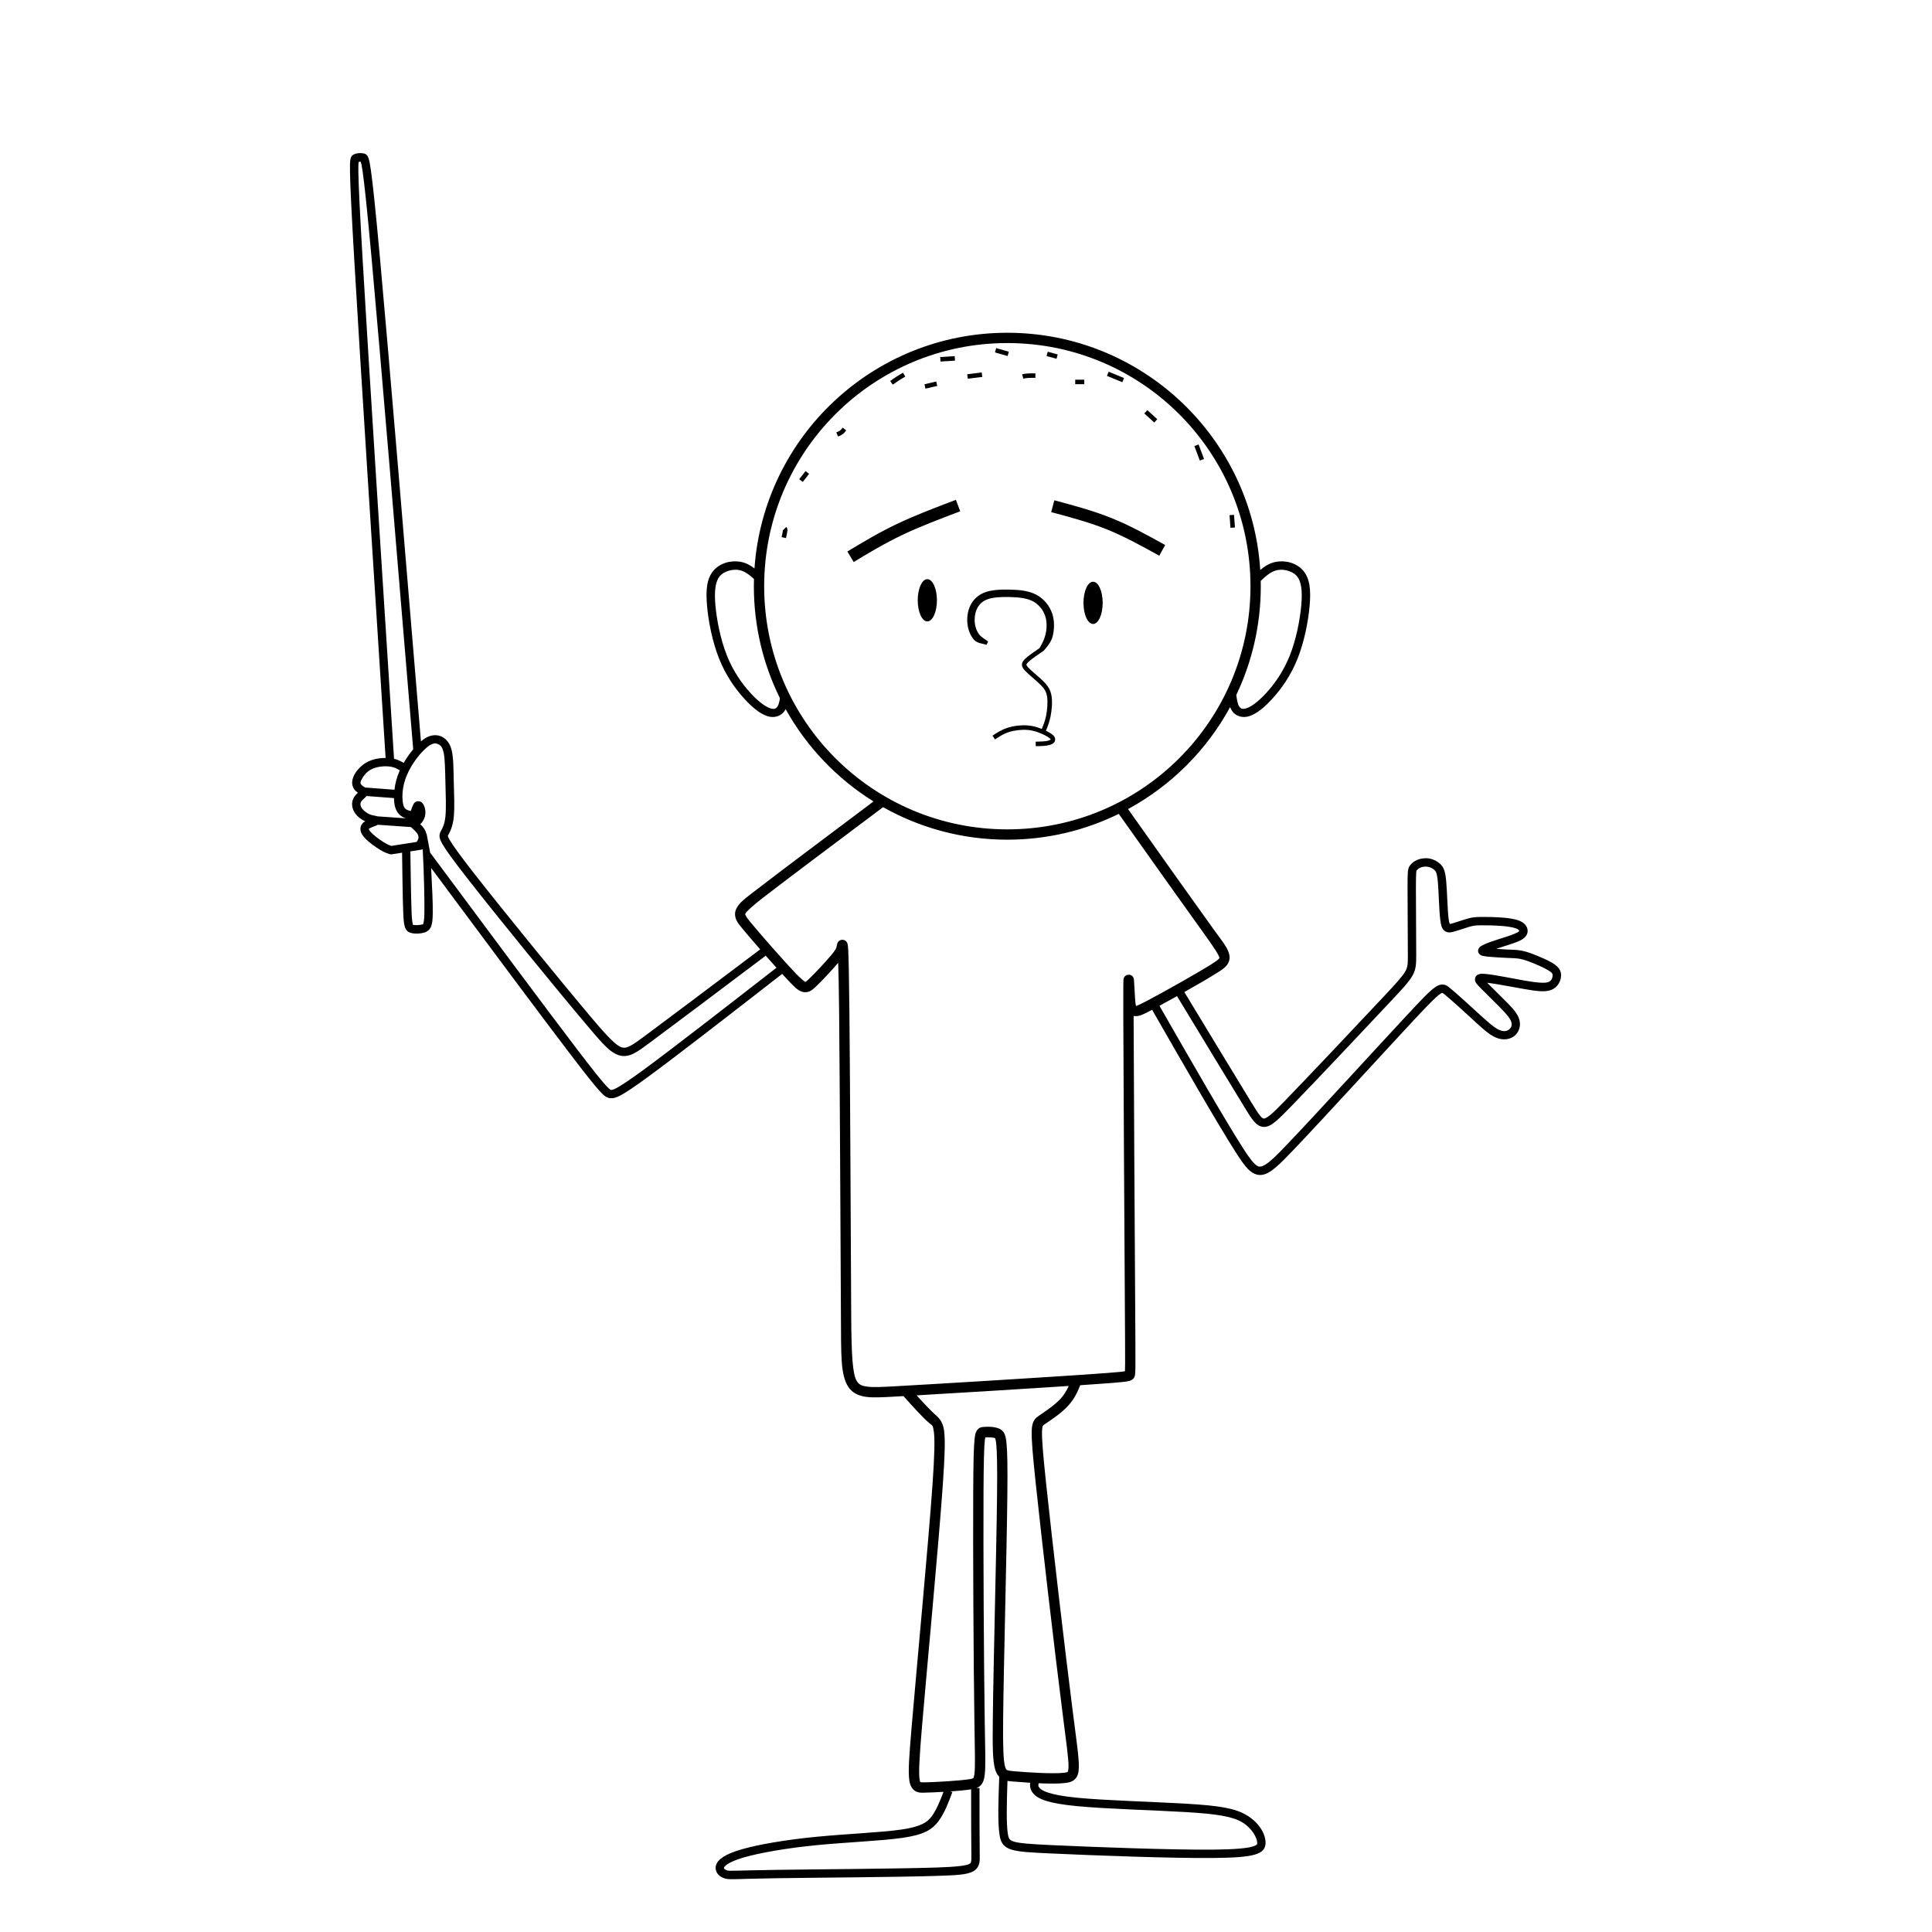 <?xml version="1.0" encoding="UTF-8" standalone="no"?>
<svg
   xmlns:dc="http://purl.org/dc/elements/1.1/"
   xmlns:cc="http://creativecommons.org/ns#"
   xmlns:rdf="http://www.w3.org/1999/02/22-rdf-syntax-ns#"
   xmlns:svg="http://www.w3.org/2000/svg"
   xmlns="http://www.w3.org/2000/svg"
   width="200mm"
   height="200mm"
   viewBox="0 0 200 200"
   version="1.1"
   id="svg8">
  <defs
     id="defs2" />
  <g
     id="layer1"
     style="display:inline" />
  <g
     id="layer2"
     style="display:inline">
    <path
       id="path1338"
       style="color:#000000;font-style:normal;font-variant:normal;font-weight:normal;font-stretch:normal;font-size:medium;line-height:normal;font-family:sans-serif;font-variant-ligatures:normal;font-variant-position:normal;font-variant-caps:normal;font-variant-numeric:normal;font-variant-alternates:normal;font-variant-east-asian:normal;font-feature-settings:normal;font-variation-settings:normal;text-indent:0;text-align:start;text-decoration:none;text-decoration-line:none;text-decoration-style:solid;text-decoration-color:#000000;letter-spacing:normal;word-spacing:normal;text-transform:none;writing-mode:lr-tb;direction:ltr;text-orientation:mixed;dominant-baseline:auto;baseline-shift:baseline;text-anchor:start;white-space:normal;shape-padding:0;shape-margin:0;inline-size:0;clip-rule:nonzero;display:inline;overflow:visible;visibility:visible;opacity:1;isolation:auto;mix-blend-mode:normal;color-interpolation:sRGB;color-interpolation-filters:linearRGB;solid-color:#000000;solid-opacity:1;vector-effect:none;fill:#000000;fill-opacity:1;fill-rule:nonzero;stroke:none;stroke-width:3.78;stroke-linecap:butt;stroke-linejoin:miter;stroke-miterlimit:4;stroke-dasharray:none;stroke-dashoffset:0;stroke-opacity:1;paint-order:stroke fill markers;color-rendering:auto;image-rendering:auto;shape-rendering:auto;text-rendering:auto;enable-background:accumulate;stop-color:#000000;stop-opacity:1"
       d="m 141.059,59.82 c -0.891,-0.035 -1.832,0.072 -2.752,0.461 -0.153,0.065 -0.709,0.382 -0.996,0.826 -0.287,0.444 -0.378,0.849 -0.451,1.32 -0.146,0.943 -0.183,2.301 -0.139,4.889 0.089,5.176 0.561,15.169 1.711,34.871 2.28,39.075 7.237,116.366 12.203,193.902 -0.854,2.4e-4 -1.716,0.045 -2.576,0.168 -2.239,0.32 -4.565,1.074 -6.562,2.73 -1.997,1.656 -3.592,3.856 -3.904,6.172 -0.156,1.157 0.172,2.234 0.678,2.996 0.48,0.724 1.061,1.179 1.543,1.521 -0.053,0.051 -0.033,0.036 -0.088,0.088 -0.522,0.493 -1.164,1.121 -1.631,2.023 -0.933,1.804 -0.644,3.946 0.449,5.639 1.058,1.639 2.673,2.736 4.135,3.441 -0.196,0.121 -0.393,0.162 -0.584,0.316 -0.705,0.571 -1.217,1.445 -1.291,2.34 -0.074,0.894 0.218,1.697 0.619,2.385 0.803,1.375 2.087,2.494 3.514,3.609 1.427,1.115 3.016,2.178 4.297,2.887 1.28,0.708 2.239,1.027 3.02,1.277 l 0.752,0.059 4.066,-0.645 c 0,0 0.213,18.912 0.467,23.941 0.127,2.521 0.254,3.985 0.656,5.16 0.201,0.588 0.519,1.147 0.99,1.559 0.472,0.412 1.012,0.598 1.424,0.701 1.646,0.411 3.582,0.3 5.227,-0.178 0.822,-0.239 2.022,-0.999 2.525,-2.223 0.503,-1.223 0.65,-2.73 0.693,-5.24 0.068,-3.986 -0.263,-10.689 -0.643,-17.756 21.772,29.292 43.192,58.096 54.582,73.018 5.988,7.844 9.224,11.886 11.213,14.076 0.994,1.095 1.676,1.741 2.34,2.186 0.664,0.444 1.431,0.625 1.838,0.664 0.407,0.039 1.048,0.033 1.742,-0.148 0.695,-0.183 1.47,-0.507 2.51,-1.076 2.08,-1.138 5.265,-3.258 10.83,-7.338 11.094,-8.133 31.571,-24.048 52.088,-39.996 0.781,0.847 1.64,1.793 2.295,2.48 2.363,2.482 3.635,3.937 5.602,4.533 0.983,0.298 2.156,0.137 2.982,-0.281 0.826,-0.419 1.421,-0.965 2.074,-1.572 2.555,-2.373 6.58,-6.75 8.918,-9.5 0.127,3.63 0.252,7.597 0.369,19.127 0.295,28.916 0.532,88.909 0.709,119.025 0.089,15.058 -0.182,22.663 2.797,27.395 1.489,2.366 3.995,3.604 6.895,4 2.899,0.396 6.377,0.192 10.934,-0.059 1.051,-0.058 2.642,-0.153 3.807,-0.219 3.701,4.138 7.294,8.141 9.908,10.398 1.411,1.218 1.605,0.766 1.973,3.639 0.367,2.873 0.284,8.756 -0.539,20.508 -1.646,23.505 -6.124,70.654 -8.129,94.369 -1.003,11.858 -1.456,17.742 -0.914,21.305 0.271,1.781 0.995,3.335 2.354,4.09 1.359,0.755 2.599,0.628 3.795,0.598 1.911,-0.048 4.512,-0.164 7.189,-0.316 -1.37,3.623 -2.764,7.076 -4.547,9.477 -0.978,1.316 -1.969,2.259 -3.729,3.115 -1.759,0.857 -4.327,1.586 -8.275,2.156 -7.897,1.14 -21.272,1.654 -33.262,2.828 -11.989,1.174 -22.531,3 -29.049,4.887 -3.259,0.943 -5.506,1.898 -7.094,2.9 -1.588,1.003 -2.58,2.113 -2.938,3.402 -0.357,1.289 0.091,2.621 0.834,3.463 0.743,0.842 1.708,1.351 2.717,1.631 2.017,0.56 3.656,0.139 19.969,-0.111 16.313,-0.249 47.3,-0.413 62.775,-0.914 7.738,-0.251 11.546,-0.424 14.084,-1.721 1.269,-0.649 2.145,-1.832 2.443,-3.033 0.299,-1.202 0.241,-2.369 0.221,-3.736 -0.083,-5.47 -0.088,-15.647 -0.088,-25.814 h -1.186 c 0.556,-0.213 1.1,-0.521 1.592,-1.012 1.046,-1.042 1.433,-2.453 1.639,-4.229 0.411,-3.552 0.177,-9.406 0,-20.824 -0.353,-22.837 -0.591,-67.637 -0.473,-90.119 0.059,-11.241 0.215,-16.945 0.502,-19.621 0.1,-0.933 0.165,-1.012 0.215,-1.203 1.256,-0.042 3.001,0.007 3.795,0.295 0.075,0.164 0.297,0.813 0.449,2.23 0.316,2.938 0.442,8.801 0.324,19.916 -0.235,22.231 -1.417,65.599 -1.652,87.445 -0.118,10.923 -0.097,16.374 0.908,19.836 0.332,1.145 0.882,2.142 1.6,2.891 -0.327,8.939 -0.666,17.72 0.127,22.738 0.203,1.286 0.495,2.483 1.277,3.529 0.782,1.046 1.977,1.754 3.469,2.199 2.984,0.89 7.488,1.109 15.621,1.484 16.267,0.751 46.909,1.918 63.424,1.75 8.257,-0.084 12.945,-0.469 15.871,-1.307 1.463,-0.419 2.56,-0.969 3.314,-1.861 0.754,-0.892 0.965,-2.023 0.938,-2.93 -0.11,-3.625 -2.786,-7.85 -7.381,-10.607 -4.595,-2.758 -10.852,-3.729 -23.408,-4.482 -12.556,-0.753 -31.572,-1.254 -42.609,-2.324 -11.037,-1.071 -13.903,-2.736 -14.852,-3.795 -0.474,-0.529 -0.515,-0.794 -0.51,-1.211 0.002,-0.184 0.047,-0.418 0.105,-0.672 3.922,0.179 7.841,0.219 10.533,-0.117 1.316,-0.164 2.762,-0.465 3.824,-1.662 1.062,-1.197 1.317,-2.746 1.342,-4.656 0.049,-3.821 -0.89,-9.975 -2.361,-21.512 -2.943,-23.073 -8.129,-67.394 -10.482,-89.756 -1.177,-11.181 -1.629,-16.917 -1.535,-19.74 0.047,-1.412 0.236,-2.011 0.332,-2.191 0.096,-0.181 0.146,-0.217 0.693,-0.592 2.189,-1.498 6.307,-4.118 9.184,-7.256 2.391,-2.608 3.671,-5.382 4.717,-8.008 0.032,-0.002 0.093,-0.006 0.125,-0.008 9.229,-0.619 13.981,-0.98 16.559,-1.27 1.289,-0.145 2.015,-0.256 2.664,-0.451 0.325,-0.098 0.664,-0.228 1.012,-0.486 0.348,-0.258 0.624,-0.657 0.715,-0.82 0.091,-0.163 0.24,-0.532 0.303,-0.826 0.063,-0.294 0.089,-0.562 0.111,-0.916 0.045,-0.708 0.067,-1.778 0.074,-3.75 0.015,-3.943 -0.029,-11.437 -0.117,-26.021 -0.177,-29.13 -0.532,-86.481 -0.592,-109.688 1.061,0.155 2.024,0.015 3.004,-0.369 1.146,-0.451 2.448,-1.123 4.113,-2 0.031,-0.016 0.078,-0.042 0.109,-0.059 12.847,22.396 25.58,44.591 32.697,55.703 1.811,2.828 3.258,4.968 4.754,6.496 1.496,1.528 3.281,2.505 5.219,2.318 1.938,-0.186 3.669,-1.301 5.691,-3.02 2.023,-1.718 4.37,-4.133 7.375,-7.293 12.021,-12.642 34.705,-37.499 46.27,-49.916 5.782,-6.209 8.87,-9.33 10.416,-10.402 0.773,-0.536 0.947,-0.489 0.967,-0.486 0.019,0.003 0.309,0.143 0.908,0.635 2.396,1.969 6.894,6.043 10.541,9.396 3.647,3.353 6.449,6.089 9.367,7.389 2.917,1.3 5.777,0.776 7.551,-0.797 1.774,-1.572 2.48,-4.241 1.5,-6.77 -0.981,-2.529 -3.186,-4.645 -5.611,-7.07 -2.336,-2.336 -4.943,-4.894 -6.775,-6.748 3.256,0.364 9.612,1.615 14.387,2.443 5.149,0.893 8.126,1.275 10.557,0.398 2.431,-0.877 3.545,-3.039 3.852,-4.725 0.153,-0.843 0.145,-1.801 -0.221,-2.709 -0.365,-0.908 -1.041,-1.683 -1.934,-2.361 -1.785,-1.358 -4.456,-2.492 -6.754,-3.447 -2.298,-0.955 -4.265,-1.706 -6.225,-2.098 -1.96,-0.392 -3.707,-0.384 -5.854,-0.471 -1.355,-0.055 -2.795,-0.171 -4.244,-0.273 1.569,-0.528 3.231,-1.054 4.945,-1.609 2.118,-0.686 4.146,-1.319 5.611,-2.377 0.733,-0.529 1.292,-1.21 1.549,-1.994 0.257,-0.784 0.166,-1.591 -0.059,-2.215 -0.449,-1.249 -1.614,-2.262 -3.24,-2.863 -1.627,-0.602 -3.781,-0.946 -6.541,-1.158 -2.76,-0.212 -6.073,-0.274 -8.305,-0.244 -2.232,0.03 -3.571,0.187 -5.498,0.746 -1.927,0.559 -4.533,1.503 -6.084,1.904 -0.288,0.075 -0.418,0.08 -0.539,0.096 0.076,0.034 -0.232,-0.371 -0.436,-1.912 -0.44,-3.321 -0.571,-10.431 -0.936,-14.602 -0.183,-2.085 -0.425,-3.454 -0.805,-4.533 -0.38,-1.079 -0.987,-1.869 -1.537,-2.383 -1.101,-1.029 -2.534,-1.82 -4.178,-2.119 h -0.002 c -1.644,-0.299 -3.303,-0.097 -4.709,0.473 -1.406,0.57 -2.401,1.465 -3.02,2.332 -0.155,0.217 -0.375,0.608 -0.502,1.027 -0.127,0.42 -0.197,0.855 -0.244,1.439 -0.095,1.17 -0.118,2.987 -0.117,6.355 7e-5,6.737 0.118,19.641 0.117,26.191 -7e-5,3.275 0.013,4.488 -1.047,6.348 -1.061,1.859 -3.461,4.495 -8.291,9.648 -9.66,10.308 -28.878,30.7 -38.607,40.725 -2.432,2.506 -4.266,4.352 -5.646,5.508 -1.38,1.156 -2.25,1.505 -2.592,1.514 -0.342,0.008 -0.698,-0.121 -1.52,-1.1 -0.822,-0.979 -1.872,-2.665 -3.256,-4.924 -5.399,-8.816 -15.831,-26.026 -26.35,-43.385 4.801,-2.712 9.548,-5.473 12.648,-7.418 1.531,-0.961 2.727,-1.722 3.678,-2.746 0.951,-1.024 1.538,-2.599 1.305,-4.053 -0.467,-2.908 -2.605,-5.313 -6.193,-10.283 -6.938,-9.611 -20.112,-28.19 -33.438,-46.982 16.834,-9.143 30.73,-23.014 39.883,-39.842 0.199,0.524 0.452,1.034 0.775,1.52 1.291,1.937 3.963,2.935 6.77,2 2.807,-0.935 5.837,-3.339 9.182,-7.049 3.345,-3.71 6.999,-8.82 9.619,-15.398 2.62,-6.579 4.159,-14.455 4.703,-20.559 0.544,-6.104 0.167,-10.71 -2.51,-13.82 -2.677,-3.111 -7.048,-4.123 -10.682,-3.424 -2.468,0.475 -4.401,1.751 -6.092,3.184 -3.269,-51.711 -46.275,-92.682 -98.807,-92.682 -52.324,0 -95.197,40.647 -98.766,92.068 -1.511,-1.172 -3.224,-2.165 -5.332,-2.57 -3.634,-0.699 -8.005,0.313 -10.682,3.424 -2.677,3.111 -3.054,7.717 -2.51,13.82 0.544,6.103 2.081,13.98 4.701,20.559 2.62,6.579 6.274,11.689 9.619,15.398 3.345,3.709 6.376,6.114 9.184,7.049 2.807,0.935 5.47,-0.063 6.762,-2 0.158,-0.238 0.299,-0.482 0.426,-0.73 8.196,14.746 20.055,27.173 34.336,36.074 -18.178,13.633 -36.127,27.095 -45.305,34.164 -4.757,3.664 -7.356,5.413 -8.459,8.105 -0.551,1.346 -0.362,2.938 0.236,4.141 0.598,1.203 1.466,2.24 2.539,3.537 1.712,2.068 4.158,4.906 6.717,7.832 -18.037,13.588 -35.895,27.041 -45.227,33.949 -2.403,1.779 -4.222,3.091 -5.619,3.793 -1.397,0.702 -2.218,0.827 -3.211,0.547 -1.986,-0.561 -5.215,-3.759 -11.16,-10.785 -11.892,-14.053 -35.074,-42.487 -46.463,-57.076 -5.695,-7.295 -8.453,-11.163 -9.611,-13.178 -0.579,-1.007 -0.713,-1.534 -0.723,-1.623 -0.002,-0.014 -0.006,-0.011 -0.01,-0.012 0.006,0.003 0.018,0.003 0.084,-0.121 0.631,-1.184 1.827,-3.266 2.229,-7.057 0.402,-3.791 0.132,-9.195 0.008,-14.004 -0.124,-4.809 -0.082,-9.048 -0.791,-12.121 -0.709,-3.074 -2.439,-4.855 -4.244,-5.566 -1.806,-0.712 -4.016,-0.53 -6.09,0.754 -0.57,0.353 -1.136,0.777 -1.695,1.25 -6.3,-75.779 -12.573,-151.114 -16.043,-189.172 -1.763,-19.335 -2.805,-29.075 -3.529,-34.074 -0.362,-2.5 -0.613,-3.782 -0.951,-4.695 -0.169,-0.457 -0.372,-0.878 -0.805,-1.254 -0.432,-0.376 -1.04,-0.499 -1.182,-0.518 -0.284,-0.038 -0.576,-0.065 -0.873,-0.076 z m -0.131,3.361 c 0.154,0.493 0.391,1.46 0.709,3.654 0.702,4.841 1.744,14.579 3.506,33.896 3.512,38.518 9.889,115.209 16.271,191.982 -0.4,0.477 -0.797,0.962 -1.176,1.461 -0.942,1.241 -1.792,2.531 -2.547,3.842 -0.909,-0.552 -1.913,-1.07 -3.107,-1.42 -0.215,-0.063 -0.434,-0.117 -0.654,-0.168 -4.979,-77.728 -9.951,-155.287 -12.234,-194.434 -1.149,-19.69 -1.618,-29.692 -1.705,-34.74 -0.04,-2.335 0.028,-3.43 0.096,-4 0.258,-0.046 0.513,-0.068 0.842,-0.074 z m 252.57,70.83 c 52.484,0 94.99,42.506 94.99,94.99 0,52.484 -42.506,94.982 -94.99,94.982 -52.484,0 -94.982,-42.498 -94.982,-94.982 0,-52.484 42.498,-94.99 94.982,-94.99 z m -4.348,1.971 -0.486,1.689 4.953,1.41 0.48,-1.689 z m 20.139,1.41 -0.457,1.697 3.889,1.055 0.459,-1.689 z m -36.348,1.734 -5.656,0.354 0.111,1.758 5.654,-0.355 z m 60.139,6.074 -0.664,1.633 6.01,2.473 0.672,-1.625 z m -49.584,0.295 -5.654,0.709 0.215,1.742 5.662,-0.701 z m -30.73,0.111 c -0.825,0.471 -1.668,0.952 -2.518,1.498 -0.85,0.546 -1.685,1.147 -2.51,1.736 l 1.02,1.424 c 0.825,-0.589 1.643,-1.169 2.443,-1.684 0.8,-0.514 1.611,-0.974 2.436,-1.445 z m 51.703,0.236 c -1.177,0 -2.364,0.003 -3.248,0.066 -0.884,0.063 -1.448,0.2 -1.92,0.318 l 0.428,1.705 c 0.472,-0.118 0.851,-0.219 1.617,-0.273 0.766,-0.055 1.946,-0.059 3.123,-0.059 z m 15.553,2.48 v 1.758 h 3.537 v -1.758 z m -54.293,0.723 -4.592,1.064 0.391,1.713 4.6,-1.064 z m 82.463,11.17 -1.182,1.299 3.883,3.535 1.189,-1.299 z m -119.025,6.842 c -0.354,0.472 -0.664,0.86 -1.004,1.115 -0.34,0.255 -0.865,0.481 -1.455,0.717 l 0.658,1.631 c 0.59,-0.236 1.249,-0.486 1.852,-0.938 0.602,-0.452 0.998,-0.997 1.352,-1.469 z m 139.053,6.578 -1.646,0.621 2.127,5.654 1.645,-0.613 z m -153.543,10.379 -2.473,3.182 1.387,1.078 2.473,-3.182 z m 58.73,11.25 c -7.916,3 -15.888,6.017 -23.018,9.412 -7.129,3.395 -13.286,7.111 -19.369,10.777 l 2.465,4.09 c 6.084,-3.667 12.094,-7.285 18.965,-10.557 6.871,-3.272 14.73,-6.256 22.646,-9.256 z m 38.459,0.178 -1.232,4.613 c 7.501,2 14.908,3.982 21.85,6.783 6.942,2.801 13.611,6.497 20.359,10.246 l 2.318,-4.178 c -6.749,-3.749 -13.583,-7.547 -20.891,-10.496 -7.308,-2.949 -14.903,-4.968 -22.404,-6.969 z m 70.193,5.668 -1.748,0.127 0.354,4.945 1.75,-0.125 z m -174.906,4.74 -1.24,1.248 c 0.059,0.059 -0.048,-0.069 -0.066,-0.127 -0.018,-0.058 0.01,0.005 -0.014,0.236 -0.047,0.463 -0.274,1.553 -0.51,2.613 l 1.713,0.377 c 0.236,-1.06 0.475,-2.097 0.547,-2.812 0.036,-0.358 0.031,-0.644 -0.06,-0.938 -0.092,-0.294 -0.31,-0.538 -0.369,-0.598 z m -20.242,16.727 c 0.304,-0.015 0.603,-0.014 0.896,0.002 0.335,0.018 0.661,0.057 0.973,0.117 2.125,0.409 3.89,1.799 5.748,3.506 -0.026,0.93 -0.041,1.863 -0.041,2.799 0,15.708 3.669,30.56 10.188,43.758 -0.214,1.373 -0.495,2.536 -0.916,3.168 -0.594,0.89 -1.223,1.305 -3.012,0.709 -1.788,-0.596 -4.652,-2.663 -7.789,-6.143 -3.137,-3.479 -6.557,-8.267 -9.006,-14.416 -2.449,-6.149 -3.971,-13.837 -4.488,-19.637 -0.517,-5.8 0.052,-9.439 1.736,-11.396 1.29,-1.499 3.586,-2.361 5.711,-2.467 z m 213.975,0 c 2.125,0.106 4.423,0.968 5.713,2.467 1.685,1.958 2.251,5.597 1.734,11.396 -0.517,5.8 -2.04,13.488 -4.488,19.637 -2.449,6.149 -5.869,10.937 -9.006,14.416 -3.137,3.479 -6.001,5.547 -7.789,6.143 -1.789,0.596 -2.418,0.181 -3.012,-0.709 -0.547,-0.82 -0.859,-2.526 -1.09,-4.447 6.129,-12.875 9.564,-27.276 9.564,-42.479 0,-0.695 -0.011,-1.387 -0.025,-2.078 2.158,-2.039 4.108,-3.761 6.529,-4.227 0.312,-0.06 0.638,-0.099 0.973,-0.117 0.293,-0.016 0.593,-0.017 0.896,-0.002 z M 362.215,226.25 c -2.057,0.042 -3.715,3.724 -3.715,8.25 0,4.556 1.679,8.25 3.75,8.25 2.071,0 3.75,-3.694 3.75,-8.25 0,-4.556 -1.679,-8.25 -3.75,-8.25 -0.012,-1.2e-4 -0.024,-1.2e-4 -0.035,0 z m 64.75,1 c -2.057,0.042 -3.715,3.724 -3.715,8.25 0,4.556 1.679,8.25 3.75,8.25 2.071,0 3.75,-3.694 3.75,-8.25 0,-4.556 -1.679,-8.25 -3.75,-8.25 -0.012,-1.2e-4 -0.024,-1.2e-4 -0.035,0 z m -34.854,3.064 c -2.535,0.032 -4.985,0.262 -7.094,0.99 -2.811,0.97 -4.797,2.865 -5.92,5.145 -1.123,2.28 -1.437,4.88 -1.174,7.25 0.264,2.37 1.111,4.51 2.457,6.104 1.346,1.593 3.563,1.561 4.99,2.105 L 386,250.623 c -1.074,-0.854 -2.518,-1.622 -3.412,-2.68 -0.893,-1.058 -1.577,-2.689 -1.785,-4.562 -0.208,-1.873 0.063,-3.985 0.885,-5.654 0.822,-1.669 2.136,-2.953 4.275,-3.691 2.14,-0.739 5.321,-0.892 8.621,-0.805 3.3,0.087 6.518,0.409 8.859,1.631 2.342,1.222 4.118,3.467 4.887,5.877 0.769,2.41 0.579,5.181 0.043,7.293 -0.531,2.096 -1.362,3.54 -2.289,5.145 -2.207,1.499 -4.298,2.948 -5.52,4.098 -0.768,0.723 -1.334,1.437 -1.352,2.348 -0.019,0.91 0.512,1.634 1.232,2.398 1.44,1.529 4.087,3.59 5.816,5.279 1.729,1.689 2.477,2.844 2.783,4.916 0.307,2.072 0.075,5.113 -0.406,7.441 -0.422,2.039 -1.025,3.574 -1.672,5.1 -1.62,-0.664 -3.43,-1.226 -5.611,-1.379 h -0.002 c -2.506,-0.176 -5.408,0.161 -7.795,0.93 -2.387,0.769 -4.159,1.957 -5.84,3.078 l 0.975,1.461 c 1.681,-1.121 3.277,-2.178 5.404,-2.863 2.128,-0.685 4.886,-1.015 7.131,-0.857 2.245,0.158 4.046,0.784 5.75,1.535 0.852,0.375 1.657,0.771 2.281,1.152 0.624,0.382 1.062,0.78 1.166,0.945 0.104,0.165 0.084,0.015 0.023,0.096 -0.06,0.081 -0.358,0.311 -0.887,0.465 -1.056,0.308 -3.014,0.378 -4.982,0.414 l 0.037,1.756 c 1.969,-0.036 3.948,-0.043 5.441,-0.479 0.747,-0.218 1.376,-0.529 1.801,-1.094 0.425,-0.565 0.446,-1.469 0.051,-2.096 -0.395,-0.627 -0.997,-1.06 -1.727,-1.506 -0.484,-0.296 -1.037,-0.578 -1.611,-0.852 0.665,-1.567 1.33,-3.243 1.787,-5.453 0.518,-2.505 0.787,-5.625 0.428,-8.053 -0.359,-2.428 -1.445,-4.111 -3.299,-5.922 -1.854,-1.811 -4.538,-3.915 -5.766,-5.219 -0.614,-0.652 -0.757,-1.014 -0.754,-1.166 0.003,-0.152 0.15,-0.481 0.799,-1.092 1.135,-1.069 3.5,-2.708 5.961,-4.381 0,0 2.807,-2.926 3.443,-5.438 0.637,-2.512 0.916,-5.752 -0.082,-8.881 -0.998,-3.129 -3.231,-5.951 -6.311,-7.559 -3.079,-1.607 -6.696,-1.873 -10.113,-1.963 -0.854,-0.022 -1.71,-0.034 -2.555,-0.023 z m -222.125,60.092 c 0.352,0.011 0.683,0.101 1.037,0.24 0.945,0.373 1.719,0.921 2.26,3.264 0.54,2.344 0.583,6.605 0.709,11.463 0.126,4.858 0.354,10.292 0.006,13.584 -0.349,3.292 -1.157,4.545 -1.859,5.861 -0.176,0.329 -0.533,1.153 -0.436,2.029 0.097,0.876 0.455,1.701 1.137,2.887 1.363,2.371 4.147,6.23 9.869,13.561 11.445,14.661 34.601,43.066 46.543,57.18 5.971,7.057 9.039,10.765 12.771,11.818 1.866,0.527 3.759,0.141 5.566,-0.768 1.808,-0.909 3.68,-2.306 6.09,-4.09 9.394,-6.954 27.342,-20.466 45.447,-34.105 1.428,1.616 2.851,3.206 4.205,4.703 -20.442,15.89 -40.834,31.738 -51.795,39.773 -5.518,4.045 -8.669,6.114 -10.475,7.102 -0.903,0.494 -1.46,0.709 -1.771,0.791 -0.312,0.082 -0.351,0.074 -0.59,0.051 -0.239,-0.023 -0.08,0.049 -0.34,-0.125 -0.26,-0.174 -0.822,-0.664 -1.734,-1.668 -1.824,-2.008 -5.066,-6.041 -11.037,-13.863 -11.901,-15.591 -34.713,-46.286 -57.553,-77.016 l -1.391,-7.367 -0.07,0.014 c -0.135,-0.552 -0.353,-1.11 -0.676,-1.652 -0.474,-0.796 -1.088,-1.492 -1.75,-2.143 0.344,-0.312 0.686,-0.664 0.998,-1.119 0.869,-1.268 1.187,-2.843 0.967,-4.387 -0.11,-0.772 -0.324,-1.486 -0.701,-2.146 -0.189,-0.33 -0.396,-0.666 -0.863,-0.982 -0.467,-0.317 -1.473,-0.469 -2.127,-0.088 -0.655,0.381 -0.806,0.766 -0.982,1.1 -0.176,0.333 -0.307,0.664 -0.428,0.988 -0.228,0.613 -0.428,1.203 -0.561,1.514 -0.063,-0.003 0.064,-0.007 -0.096,-0.037 -0.864,-0.162 -1.905,-0.483 -2.451,-1.432 -0.546,-0.948 -0.845,-3.455 -0.65,-5.787 0.194,-2.332 0.73,-4.479 1.67,-6.711 0.94,-2.232 2.289,-4.54 3.92,-6.688 1.631,-2.148 3.593,-4.129 5.02,-5.012 0.892,-0.552 1.534,-0.754 2.121,-0.736 z m -20.078,8.953 c 1.376,-0.065 2.701,0.065 3.76,0.375 0.911,0.267 1.719,0.698 2.535,1.209 -0.094,0.21 -0.203,0.419 -0.291,0.629 -0.956,2.272 -1.548,4.55 -1.822,6.932 l -11.504,-0.871 c -0.303,-0.223 -0.576,-0.384 -0.816,-0.553 -0.339,-0.237 -0.624,-0.497 -0.775,-0.725 -0.151,-0.228 -0.214,-0.375 -0.162,-0.76 0.103,-0.768 1.334,-2.912 2.754,-4.09 1.42,-1.178 3.093,-1.752 4.938,-2.016 0.461,-0.066 0.926,-0.109 1.385,-0.131 z m -6.752,11.6 10.74,0.807 c 0.021,1.865 0.304,3.691 1.176,5.205 0.901,1.565 2.296,2.315 3.455,2.701 l -11.1,-0.777 c -0.025,-0.008 -0.056,-0.019 -0.078,-0.027 -0.254,-0.098 -0.444,-0.135 -0.648,-0.176 -0.818,-0.164 -1.508,-0.205 -2.51,-0.672 -1.001,-0.467 -2.327,-1.472 -2.902,-2.363 -0.575,-0.89 -0.612,-1.748 -0.295,-2.361 0.159,-0.307 0.538,-0.739 0.975,-1.152 0.382,-0.361 0.772,-0.625 1.188,-1.184 z m 201.816,4.348 c 14.342,8.088 30.895,12.707 48.525,12.707 15.624,0 30.4,-3.633 43.545,-10.086 13.442,18.957 26.766,37.741 33.789,47.469 3.601,4.988 5.355,7.803 5.477,8.562 0.061,0.38 0.125,0.252 -0.279,0.688 -0.405,0.436 -1.391,1.142 -2.865,2.066 -5.897,3.699 -18.551,10.801 -25.09,14.246 -1.635,0.861 -2.881,1.481 -3.715,1.809 -0.554,0.218 -0.515,0.194 -0.598,0.215 -0.122,-0.476 -0.242,-1.376 -0.338,-2.688 -0.101,-1.38 -0.194,-3.136 -0.273,-4.621 -0.04,-0.742 -0.077,-1.415 -0.111,-1.955 -0.034,-0.54 -0.038,-0.822 -0.111,-1.264 -0.008,-0.055 -0.025,-0.117 -0.051,-0.221 -0.015,-0.052 -0.03,-0.113 -0.066,-0.207 -0.034,-0.094 -0.221,-0.433 -0.223,-0.436 -7.6e-4,-10e-4 -0.368,-0.413 -0.369,-0.414 -7.6e-4,-6.4e-4 -0.921,-0.441 -0.922,-0.441 -7.6e-4,-1.5e-4 -1.255,0.162 -1.256,0.162 -7.2e-4,3.4e-4 -0.656,0.509 -0.656,0.51 -7.2e-4,8.7e-4 -0.251,0.368 -0.252,0.369 -7.2e-4,0.001 -0.079,0.167 -0.102,0.229 -0.047,0.122 -0.067,0.203 -0.082,0.266 -0.119,0.498 -0.077,0.496 -0.088,0.717 -0.023,0.442 -0.035,1.122 -0.045,2.191 -0.019,2.138 -0.023,5.782 -0.008,11.574 0.059,23.17 0.415,80.675 0.592,109.844 0.088,14.584 0.132,22.083 0.117,25.977 -0.008,1.706 -0.034,2.51 -0.059,3.078 -0.317,0.059 -0.48,0.105 -1.248,0.191 -2.401,0.27 -7.166,0.638 -16.381,1.256 -18.429,1.237 -54.735,3.479 -72.926,4.48 -4.548,0.25 -7.914,0.395 -10.164,0.088 -2.25,-0.307 -3.193,-0.823 -4.031,-2.154 -1.677,-2.663 -2.097,-10.23 -2.186,-25.283 -0.177,-30.106 -0.412,-90.083 -0.707,-119.033 -0.147,-14.475 -0.305,-21.169 -0.473,-24.176 -0.042,-0.752 -0.081,-1.269 -0.133,-1.676 -0.026,-0.204 -0.054,-0.368 -0.111,-0.59 -0.028,-0.111 -0.062,-0.24 -0.148,-0.43 -0.043,-0.095 -0.097,-0.201 -0.199,-0.346 -0.051,-0.072 -0.116,-0.157 -0.199,-0.244 -0.084,-0.087 -0.322,-0.272 -0.324,-0.273 -0.002,-0.002 -0.499,-0.249 -0.502,-0.25 -0.002,-8.3e-4 -0.654,-0.111 -0.656,-0.111 -0.002,1e-5 -0.626,0.103 -0.629,0.104 -0.002,8.1e-4 -0.345,0.147 -0.471,0.229 -0.503,0.326 -0.604,0.582 -0.695,0.746 -0.183,0.329 -0.199,0.456 -0.236,0.59 -0.075,0.268 -0.112,0.468 -0.146,0.635 -0.139,0.668 -0.19,0.889 -0.451,1.365 -0.261,0.476 -0.798,1.24 -1.883,2.525 -2.17,2.57 -6.457,7.199 -8.791,9.367 -0.584,0.542 -1.004,0.855 -1.152,0.93 -0.006,0.003 -0.003,0.003 -0.008,0.006 -0.195,-0.071 -1.584,-1.064 -3.852,-3.445 -4.585,-4.816 -13.213,-14.621 -17.406,-19.688 -1.048,-1.266 -1.755,-2.212 -2.031,-2.768 -0.277,-0.556 -0.258,-0.5 -0.125,-0.826 0.267,-0.652 2.467,-2.794 7.197,-6.438 9.356,-7.206 27.934,-21.141 46.582,-35.127 z m -197.369,6.877 12.846,0.895 c 0.02,0.013 0.034,0.031 0.055,0.043 0.058,0.033 0.112,0.047 0.168,0.072 1.068,0.967 2.03,1.899 2.416,2.547 0.451,0.757 0.457,1.384 0.318,1.92 -0.1,0.386 -0.345,0.787 -0.652,1.23 l -9.859,1.557 c -0.623,-0.203 -1.196,-0.408 -2.082,-0.898 -1.053,-0.583 -2.569,-1.596 -3.861,-2.605 -1.292,-1.01 -2.344,-2.06 -2.709,-2.686 -0.182,-0.312 -0.177,-0.468 -0.178,-0.459 -7.3e-4,0.009 -0.08,0.063 0.09,-0.074 0.17,-0.137 0.727,-0.423 1.312,-0.656 0.585,-0.233 1.171,-0.422 1.699,-0.656 0.15,-0.066 0.29,-0.138 0.438,-0.229 z m 17.533,9.615 c 0.498,9.056 0.728,20.256 0.647,24.969 -0.04,2.364 -0.27,3.623 -0.443,4.045 -0.174,0.422 0.047,0.188 -0.422,0.324 -0.937,0.272 -2.832,0.326 -3.52,0.154 -0.041,-0.01 -0.038,-0.01 -0.057,-0.016 -0.013,-0.027 -0.025,-0.051 -0.055,-0.139 -0.161,-0.471 -0.365,-1.822 -0.488,-4.26 -0.246,-4.874 -0.492,-24.291 -0.492,-24.291 l 3.645,-0.578 z m 391.969,6.737 c 0.255,0.006 0.507,0.029 0.744,0.072 0.95,0.173 1.873,0.669 2.539,1.291 0.333,0.311 0.463,0.441 0.688,1.078 0.224,0.637 0.456,1.785 0.627,3.736 0.342,3.903 0.441,10.932 0.945,14.74 0.252,1.904 0.491,3.181 1.609,4.127 0.559,0.473 1.31,0.666 1.896,0.664 0.587,-0.002 1.069,-0.121 1.535,-0.242 1.866,-0.483 4.446,-1.427 6.172,-1.928 1.726,-0.501 2.506,-0.585 4.635,-0.613 2.129,-0.029 5.407,0.036 8.01,0.236 2.603,0.2 4.578,0.56 5.662,0.961 1.084,0.401 1.21,0.684 1.291,0.908 0.04,0.113 0.031,0.084 0.031,0.088 -10e-4,0.004 -0.034,0.125 -0.361,0.361 -0.655,0.473 -2.637,1.251 -4.703,1.92 -2.066,0.669 -4.25,1.32 -6.201,2.021 -0.976,0.351 -1.881,0.708 -2.627,1.064 -0.373,0.178 -0.709,0.349 -1.02,0.553 -0.31,0.204 -0.626,0.349 -0.959,0.975 -0.166,0.312 -0.291,0.833 -0.17,1.32 0.121,0.487 0.427,0.822 0.664,1.012 0.475,0.38 0.806,0.439 1.152,0.525 0.693,0.172 1.465,0.248 2.443,0.338 1.956,0.181 4.681,0.354 6.895,0.443 2.214,0.09 3.768,0.099 5.344,0.414 1.576,0.315 3.372,0.981 5.611,1.912 2.24,0.931 4.871,2.151 6.031,3.033 0.58,0.441 0.794,0.757 0.885,0.982 0.091,0.226 0.113,0.448 0.031,0.9 -0.165,0.906 -0.58,1.809 -1.742,2.229 -1.163,0.419 -3.844,0.33 -8.889,-0.545 -5.045,-0.875 -12.288,-2.412 -15.834,-2.672 -0.886,-0.065 -1.531,-0.089 -2.252,0.117 -0.361,0.104 -0.8,0.285 -1.166,0.73 -0.366,0.445 -0.491,1.12 -0.428,1.572 0.127,0.905 0.518,1.271 0.885,1.713 0.367,0.442 0.794,0.881 1.264,1.357 1.877,1.907 4.642,4.615 7.049,7.021 2.407,2.407 4.323,4.53 4.873,5.949 0.55,1.42 0.197,2.406 -0.621,3.131 -0.818,0.725 -2.08,1.145 -4.053,0.266 -1.973,-0.879 -4.829,-3.45 -8.488,-6.814 -3.66,-3.364 -8.12,-7.418 -10.674,-9.516 -0.638,-0.524 -1.34,-1.156 -2.467,-1.336 -1.127,-0.18 -2.25,0.261 -3.352,1.025 -2.203,1.528 -5.142,4.635 -10.939,10.859 -11.595,12.45 -34.287,37.316 -46.248,49.895 -2.99,3.145 -5.298,5.505 -7.115,7.049 -1.818,1.544 -3.107,2.184 -3.891,2.26 -0.784,0.075 -1.425,-0.183 -2.568,-1.352 -1.144,-1.169 -2.559,-3.187 -4.342,-5.971 -6.998,-10.927 -19.74,-33.12 -32.574,-55.492 2.109,-1.138 4.375,-2.383 6.865,-3.773 10.54,17.393 20.996,34.648 26.416,43.498 1.386,2.263 2.449,4.008 3.545,5.314 1.096,1.306 2.46,2.316 4.104,2.273 1.643,-0.043 3.022,-0.941 4.613,-2.273 1.591,-1.332 3.447,-3.219 5.891,-5.736 9.774,-10.071 28.977,-30.454 38.645,-40.77 4.834,-5.158 7.326,-7.789 8.74,-10.268 1.414,-2.479 1.484,-4.67 1.484,-7.965 1.1e-4,-6.59 -0.119,-19.493 -0.119,-26.191 -4e-5,-3.349 0.035,-5.16 0.111,-6.09 0.038,-0.465 0.084,-0.698 0.104,-0.762 0.019,-0.064 -0.022,0.026 0.045,-0.066 0.265,-0.371 0.803,-0.889 1.578,-1.203 0.581,-0.236 1.385,-0.376 2.15,-0.359 z m -139.631,202.875 c -0.802,1.767 -1.742,3.434 -3.182,5.004 -2.308,2.518 -6.199,5.086 -8.488,6.652 -0.572,0.392 -1.43,0.991 -1.979,2.029 -0.549,1.038 -0.741,2.239 -0.797,3.936 -0.113,3.393 0.377,9.087 1.557,20.299 2.36,22.423 7.54,66.72 10.49,89.846 1.475,11.563 2.371,17.905 2.332,20.949 -0.019,1.522 -0.293,1.993 -0.332,2.037 -0.039,0.044 -0.271,0.21 -1.312,0.34 -4.165,0.52 -14.465,-0.13 -19.844,-0.598 -1.345,-0.117 -2.173,-0.271 -2.488,-0.436 -0.316,-0.164 -0.496,-0.269 -0.818,-1.381 -0.645,-2.224 -0.863,-7.789 -0.746,-18.668 0.235,-21.758 1.41,-65.128 1.646,-87.445 0.118,-11.159 0.014,-17.022 -0.348,-20.389 -0.181,-1.683 -0.395,-2.766 -0.885,-3.721 -0.49,-0.955 -1.516,-1.622 -2.061,-1.832 -2.178,-0.839 -4.595,-0.731 -6.193,-0.598 -0.2,0.015 -0.582,0.023 -1.092,0.236 -0.51,0.212 -1.035,0.673 -1.336,1.152 -0.601,0.958 -0.727,1.882 -0.893,3.432 -0.332,3.098 -0.466,8.766 -0.525,20.035 -0.118,22.538 0.111,67.309 0.465,90.199 0.177,11.445 0.356,17.489 0.031,20.301 -0.163,1.406 -0.432,1.796 -0.48,1.844 -0.048,0.048 -0.3,0.192 -1.283,0.355 -3.933,0.655 -12.985,1.153 -17.629,1.27 -1.161,0.03 -1.749,-0.092 -1.742,-0.088 0.007,0.004 -0.146,0.042 -0.332,-1.182 -0.372,-2.448 -0.055,-8.529 0.945,-20.359 2.001,-23.66 6.48,-70.792 8.135,-94.43 0.828,-11.819 0.973,-17.717 0.516,-21.297 -0.458,-3.58 -2.146,-5.149 -3.328,-6.17 -1.765,-1.524 -4.473,-4.421 -7.398,-7.654 17.998,-1.039 42.916,-2.584 59.395,-3.67 z m -23.914,154.283 c 0.663,0.116 1.331,0.159 2.014,0.219 1.865,0.162 4.304,0.344 6.852,0.506 -0.039,0.262 -0.064,0.536 -0.068,0.824 -0.015,1.104 0.4,2.378 1.344,3.432 1.887,2.108 5.683,3.777 16.979,4.873 11.296,1.096 30.282,1.585 42.727,2.332 12.445,0.747 18.186,1.78 21.924,4.023 3.738,2.243 5.73,6.025 5.787,7.898 0.015,0.468 -0.018,0.555 -0.162,0.723 -0.142,0.168 -0.6,0.513 -1.721,0.834 -2.241,0.641 -6.841,1.091 -15,1.174 -16.318,0.166 -47.007,-0.999 -63.24,-1.748 -8.117,-0.375 -12.655,-0.7 -14.838,-1.352 -1.092,-0.326 -1.507,-0.644 -1.787,-1.02 -0.28,-0.375 -0.5,-0.991 -0.672,-2.08 -0.634,-4.014 -0.432,-12.206 -0.137,-20.639 z m -14.197,3.291 c 1.5e-4,9.997 0.005,19.94 0.088,25.379 0.023,1.383 0.012,2.375 -0.117,2.893 -0.129,0.517 -0.162,0.606 -0.768,0.916 -1.212,0.62 -5.027,1.109 -12.705,1.357 -15.357,0.498 -46.363,0.666 -62.717,0.916 -16.354,0.25 -18.055,0.501 -19.037,0.229 -0.491,-0.136 -0.95,-0.422 -1.145,-0.643 -0.195,-0.221 -0.199,-0.216 -0.141,-0.428 0.059,-0.212 0.36,-0.766 1.543,-1.514 1.183,-0.747 3.185,-1.626 6.26,-2.516 6.15,-1.78 16.605,-3.626 28.449,-4.785 11.844,-1.16 25.141,-1.648 33.41,-2.842 4.135,-0.597 7.022,-1.362 9.242,-2.443 2.22,-1.081 3.729,-2.511 4.918,-4.111 2.378,-3.201 3.888,-7.316 5.389,-11.316 l -0.738,-0.277 c 3.027,-0.21 5.971,-0.478 8.068,-0.814 z"
       transform="scale(0.265)" />
  </g>
</svg>
